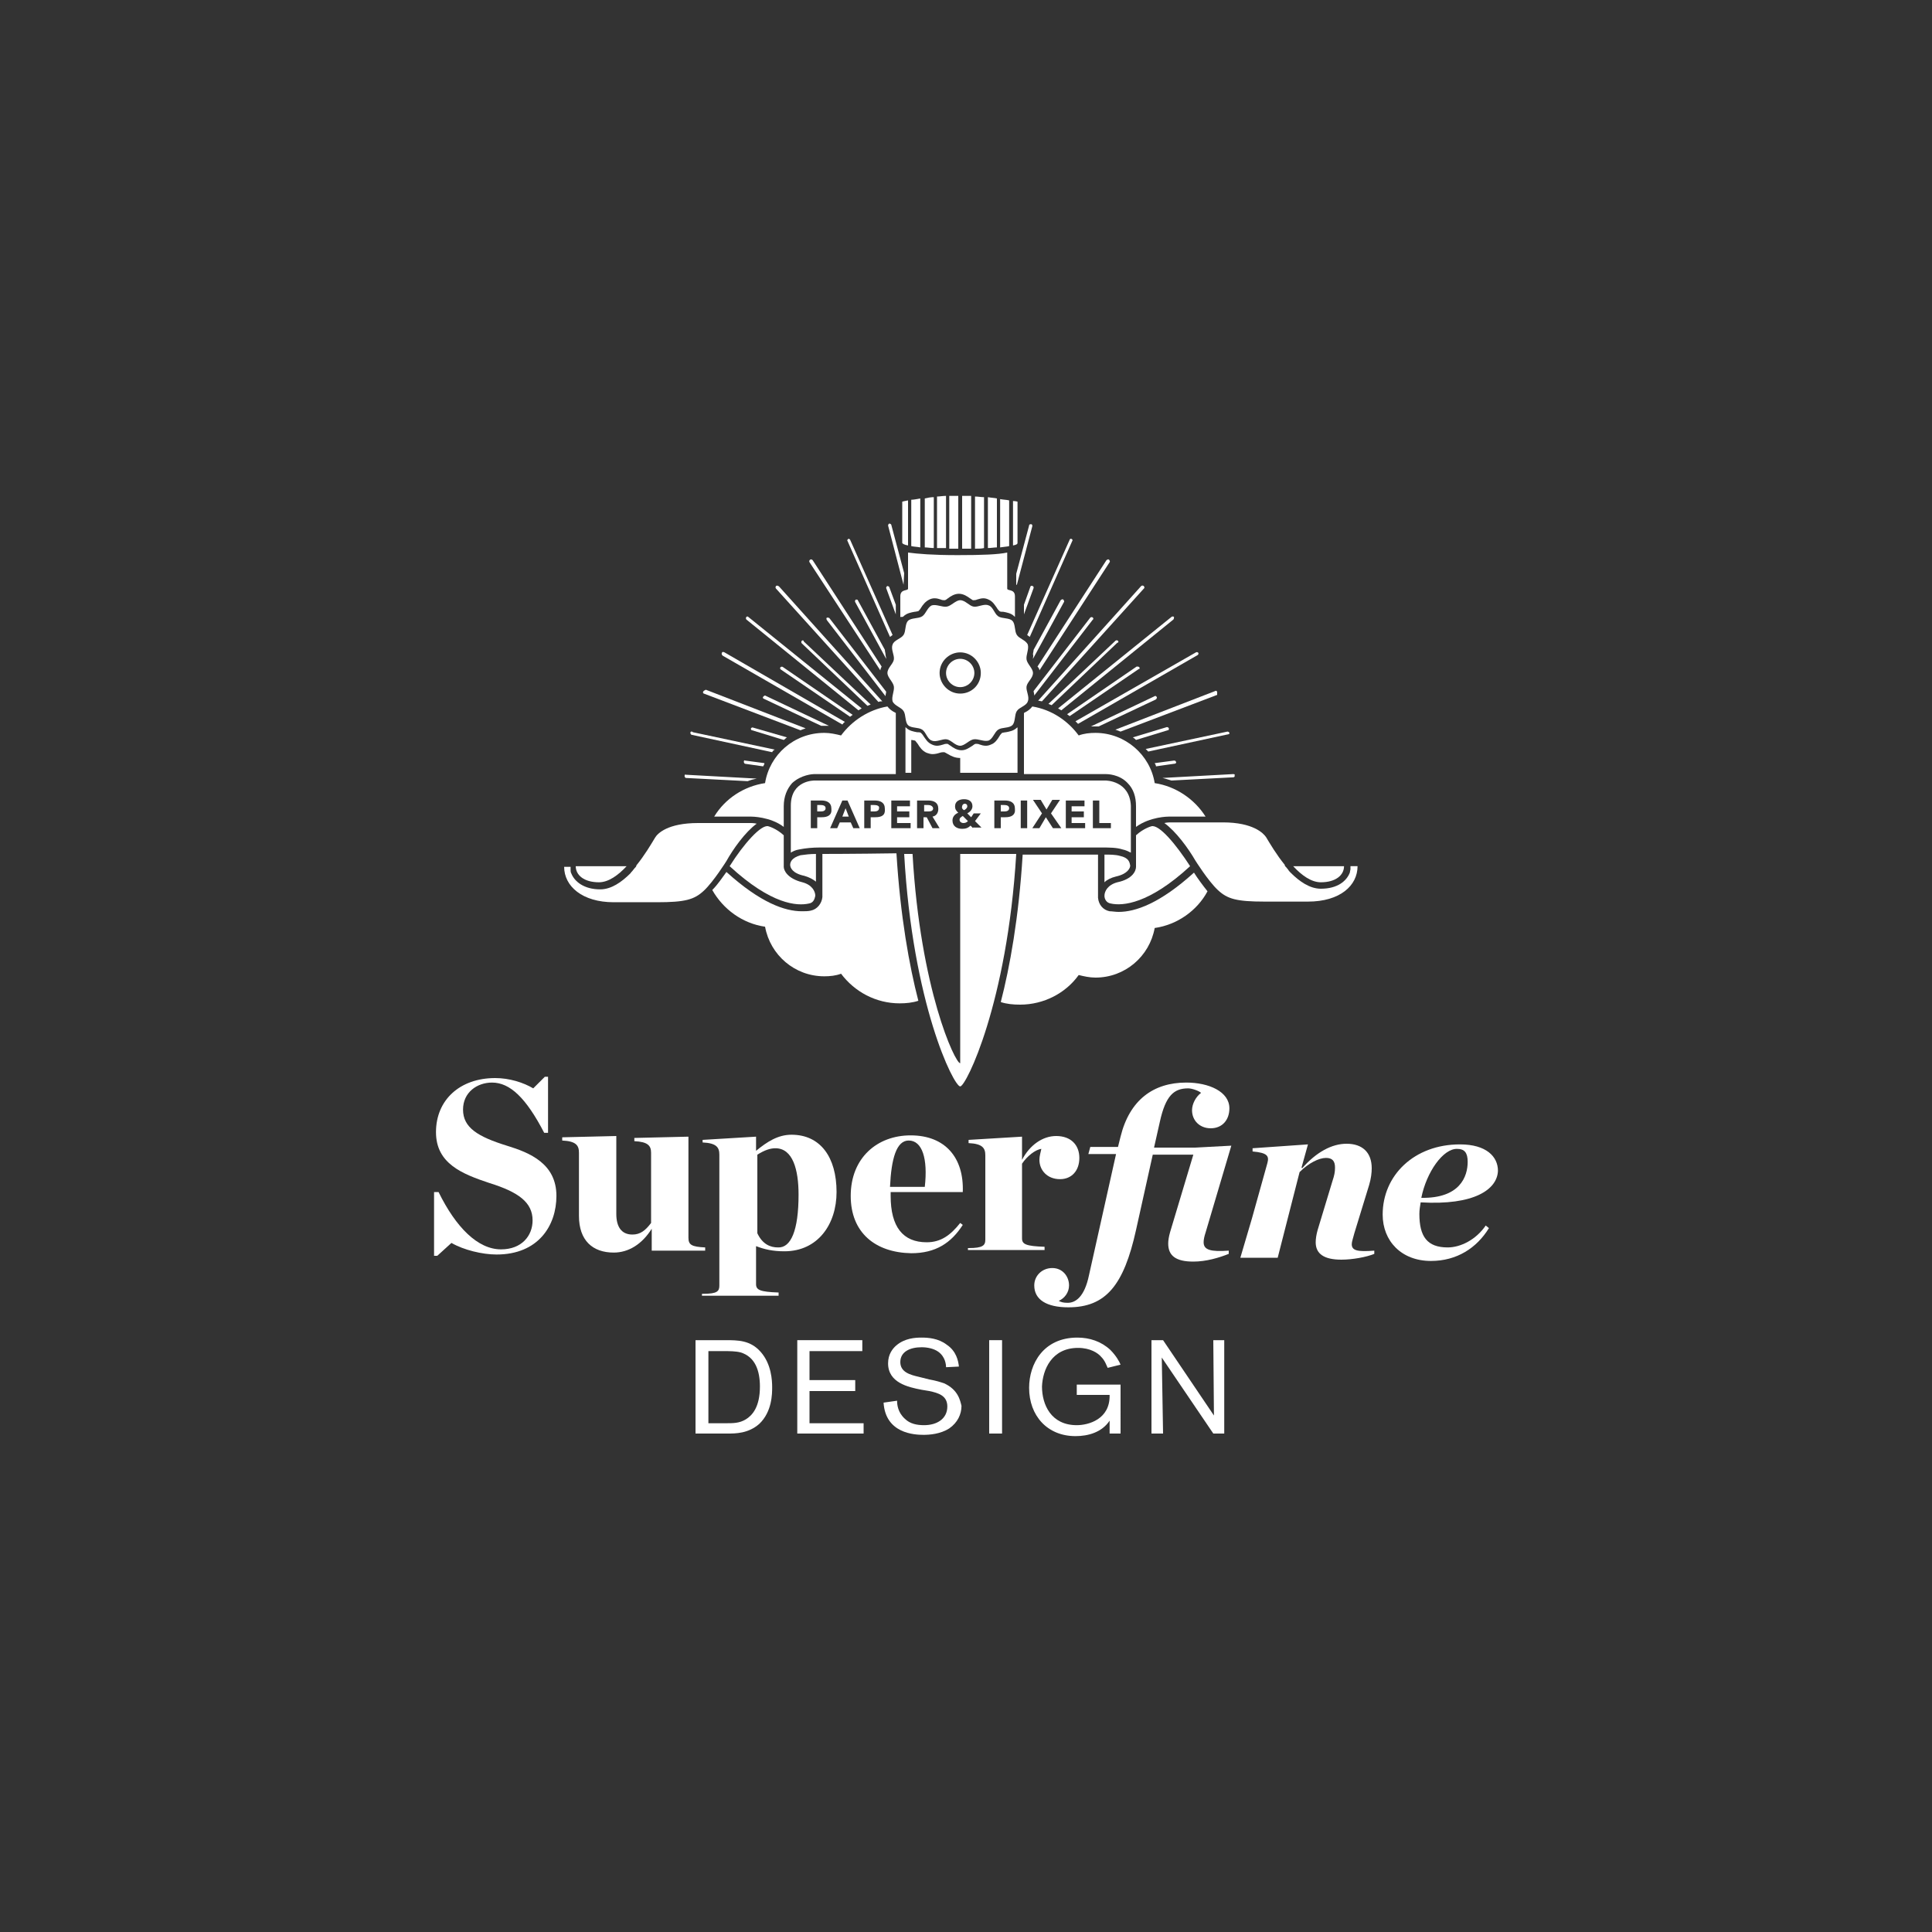 <?xml version="1.0" encoding="utf-8"?>
<!-- Generator: Adobe Illustrator 22.1.0, SVG Export Plug-In . SVG Version: 6.00 Build 0)  -->
<svg version="1.1" id="Layer_1" xmlns="http://www.w3.org/2000/svg" xmlns:xlink="http://www.w3.org/1999/xlink" x="0px" y="0px"
	 viewBox="0 0 300 300" style="enable-background:new 0 0 300 300;" xml:space="preserve">
<rect x="0" y="0" width="300" height="300" fill="#333333" stroke="none"/>
<style type="text/css">
	.st0{fill:#FFFFFF;}
</style>
<g>
	<g>
		<g>
			<path class="st0" d="M138.2,98.9c0.1-0.1,0.3-0.2,0.4-0.3l-6.6-14.8c-0.1-0.1-0.2-0.2-0.3-0.1c-0.1,0.1-0.2,0.2-0.1,0.3
				L138.2,98.9z"/>
			<path class="st0" d="M140.3,90.8C140.3,90.8,140.3,90.8,140.3,90.8l0.1-1.8l-2-7.5c0-0.1-0.2-0.2-0.3-0.2c-0.1,0-0.2,0.2-0.2,0.3
				L140.3,90.8z"/>
			<path class="st0" d="M139.1,95.4v-1.5l-1-2.7c0-0.1-0.2-0.2-0.3-0.2c-0.1,0-0.2,0.2-0.2,0.3L139.1,95.4z"/>
			<path class="st0" d="M106.3,120.5c0,0.1,0.1,0.3,0.2,0.3l9.6,0.5c0.5-0.2,0.9-0.3,1.4-0.4l-11-0.6
				C106.4,120.2,106.3,120.3,106.3,120.5z"/>
			<path class="st0" d="M136.7,104.1c0-0.2,0.1-0.4,0.2-0.6L126.2,87c-0.1-0.1-0.2-0.2-0.4-0.1c-0.1,0.1-0.2,0.2-0.1,0.4
				L136.7,104.1z"/>
			<path class="st0" d="M116.6,113.1c0,0.1,0,0.3,0.2,0.3l4.9,1.5c0.2-0.1,0.3-0.3,0.5-0.4L117,113
				C116.8,112.9,116.7,113,116.6,113.1z"/>
			<path class="st0" d="M107.2,113.8c0,0.1,0.1,0.3,0.2,0.3l12.5,2.7c0.1-0.2,0.2-0.3,0.4-0.4l-12.7-2.7
				C107.4,113.5,107.2,113.6,107.2,113.8z"/>
			<path class="st0" d="M115.5,118.3c0,0.1,0.1,0.3,0.2,0.3l2.8,0.4c0.1-0.2,0.2-0.3,0.2-0.5l-3-0.4
				C115.6,118,115.5,118.1,115.5,118.3z"/>
			<path class="st0" d="M169.7,95.9c-0.1-0.1-0.3-0.1-0.4,0l-8.8,11.4c0,0.2,0.1,0.4,0.1,0.7l9.1-11.8
				C169.8,96.2,169.8,96,169.7,95.9z"/>
			<path class="st0" d="M109.2,107.4c-0.1,0.1,0,0.3,0.1,0.3l15,5.7c0.2-0.1,0.5-0.2,0.8-0.3l-15.5-6
				C109.4,107.2,109.2,107.3,109.2,107.4z"/>
			<path class="st0" d="M159.9,98.9l6.6-14.9c0.1-0.1,0-0.3-0.1-0.3c-0.1-0.1-0.3,0-0.3,0.1l-6.6,14.8
				C159.6,98.7,159.8,98.8,159.9,98.9z"/>
			<path class="st0" d="M161.4,104.1l10.9-16.8c0.1-0.1,0-0.3-0.1-0.4c-0.1-0.1-0.3,0-0.4,0.1l-10.7,16.5
				C161.3,103.7,161.4,103.9,161.4,104.1z"/>
			<path class="st0" d="M132.9,93.1c-0.1,0.1-0.2,0.2-0.1,0.4l4.8,8.8c0,0,0-0.1,0-0.1c0-0.1-0.1-0.4-0.1-0.6c0-0.2-0.1-0.4-0.1-0.7
				l-4.2-7.7C133.2,93.1,133,93.1,132.9,93.1z"/>
			<path class="st0" d="M128.4,95.9c-0.1,0.1-0.1,0.2,0,0.4l9.1,11.8c0-0.2,0.1-0.5,0.1-0.7c0,0,0,0,0,0L128.8,96
				C128.7,95.9,128.6,95.9,128.4,95.9z"/>
			<path class="st0" d="M160,91.1l-1,2.8v1.5l1.5-4.1c0-0.1,0-0.3-0.2-0.3C160.2,90.9,160,91,160,91.1z"/>
			<path class="st0" d="M160.3,81.7c0-0.1,0-0.3-0.2-0.3c-0.1,0-0.3,0-0.3,0.2l-2,7.5v1.7c0,0,0,0,0.1,0L160.3,81.7z"/>
			<path class="st0" d="M160.4,102.2c0,0,0,0.1,0,0.1l4.8-8.8c0.1-0.1,0-0.3-0.1-0.4c-0.1-0.1-0.3,0-0.4,0.1l-4.2,7.7
				c0,0.2-0.1,0.5-0.1,0.7C160.5,101.8,160.4,102.1,160.4,102.2z"/>
			<path class="st0" d="M189,107.4c-0.1-0.1-0.2-0.2-0.3-0.1l-15.5,6c0.3,0.1,0.5,0.2,0.8,0.3l15-5.7C189,107.7,189,107.5,189,107.4
				z"/>
			<path class="st0" d="M179.6,108.2c-0.1-0.1-0.2-0.2-0.3-0.1l-9.9,4.7c0.2,0,0.5,0,0.7,0c0.2,0,0.3,0,0.5,0l8.9-4.2
				C179.6,108.5,179.7,108.3,179.6,108.2z"/>
			<path class="st0" d="M118.5,108.2c-0.1,0.1,0,0.3,0.1,0.3l8.9,4.2c0.2,0,0.3,0,0.5,0c0.2,0,0.5,0,0.7,0l-9.9-4.7
				C118.7,108,118.6,108.1,118.5,108.2z"/>
			<path class="st0" d="M181.5,113.1c0-0.1-0.2-0.2-0.3-0.2l-5.3,1.6c0.2,0.1,0.4,0.3,0.5,0.4l4.9-1.5
				C181.5,113.4,181.5,113.3,181.5,113.1z"/>
			<path class="st0" d="M191.5,120.2l-11,0.6c0.5,0.1,1,0.3,1.4,0.4l9.6-0.5c0.1,0,0.3-0.1,0.2-0.3
				C191.8,120.3,191.7,120.2,191.5,120.2z"/>
			<path class="st0" d="M176.9,103.6c-0.1-0.1-0.2-0.1-0.4-0.1l-10.8,7.4c0.1,0.1,0.3,0.2,0.4,0.3l10.7-7.3
				C177,103.9,177,103.7,176.9,103.6z"/>
			<path class="st0" d="M190.9,113.8c0-0.1-0.2-0.2-0.3-0.2l-12.7,2.7c0.1,0.1,0.3,0.3,0.4,0.4l12.5-2.7
				C190.9,114,190.9,113.9,190.9,113.8z"/>
			<path class="st0" d="M182.6,118.3c0-0.1-0.1-0.2-0.3-0.2l-3,0.4c0.1,0.2,0.2,0.3,0.2,0.5l2.8-0.4
				C182.6,118.6,182.7,118.4,182.6,118.3z"/>
			<path class="st0" d="M186.1,101.4c-0.1-0.1-0.2-0.2-0.4-0.1L167,112c0.1,0.1,0.3,0.3,0.4,0.4l18.6-10.7
				C186.1,101.6,186.1,101.5,186.1,101.4z"/>
			<path class="st0" d="M115.9,95.8c-0.1,0.1-0.1,0.3,0,0.4l17.4,14.1c0.2-0.1,0.3-0.2,0.5-0.3l-17.6-14.2
				C116.1,95.7,116,95.7,115.9,95.8z"/>
			<path class="st0" d="M121.2,103.6c-0.1,0.1-0.1,0.3,0.1,0.4l10.7,7.3c0.1-0.1,0.3-0.2,0.4-0.3l-10.8-7.4
				C121.5,103.5,121.3,103.5,121.2,103.6z"/>
			<path class="st0" d="M182.3,95.8c-0.1-0.1-0.3-0.1-0.4,0L164.3,110c0.2,0.1,0.3,0.2,0.5,0.3l17.4-14.1
				C182.3,96.1,182.3,95.9,182.3,95.8z"/>
			<path class="st0" d="M112.1,101.4c-0.1,0.1,0,0.3,0.1,0.4l18.6,10.7c0.1-0.1,0.2-0.3,0.4-0.4l-18.7-10.8
				C112.3,101.2,112.1,101.2,112.1,101.4z"/>
			<path class="st0" d="M124.5,99.5c-0.1,0.1-0.1,0.3,0,0.4l10.2,9.7c0.2-0.1,0.3-0.1,0.5-0.2l-10.4-9.8
				C124.8,99.4,124.6,99.4,124.5,99.5z"/>
			<path class="st0" d="M173.6,99.5c-0.1-0.1-0.3-0.1-0.4,0l-10.4,9.8c0.2,0.1,0.3,0.1,0.5,0.2l10.2-9.7
				C173.7,99.8,173.7,99.6,173.6,99.5z"/>
			<path class="st0" d="M177.6,91c-0.1-0.1-0.3-0.1-0.4,0l-16,17.8c0.2,0,0.4,0.1,0.6,0.1l15.9-17.6C177.7,91.2,177.7,91.1,177.6,91
				z"/>
			<path class="st0" d="M120.5,91c-0.1,0.1-0.1,0.3,0,0.4l15.9,17.6c0.2-0.1,0.4-0.1,0.6-0.1l-16-17.8
				C120.8,90.9,120.6,90.9,120.5,91z"/>
		</g>
		<g>
			<path class="st0" d="M171.7,120.2c0.2,0,2.1,0,3.4,1.4c0.9,0.9,1.3,2.1,1.3,3.6v3.2c2.2-1.6,5-1.6,5.1-1.6h5.7
				c-1.7-2.7-4.6-4.7-7.9-5.2c-0.7-4.4-4.6-7.8-9.2-7.8c-0.9,0-1.8,0.1-2.6,0.4c-1.7-2.3-4.2-4-7.2-4.5c-0.3,0.4-0.7,0.7-1.1,0.9
				c-0.1,0-0.1,0.1-0.2,0.1v9.5H171.7z"/>
			<path class="st0" d="M185.4,135.5c-5.3,4.8-9.1,6.1-11.7,6.1c-0.5,0-1-0.1-1.4-0.1c-1-0.2-1.7-1-1.8-2.1v-6.7c0,0-5.1,0-11.7,0
				c-0.6,9.8-2,17.5-3.4,22.9c0.9,0.3,1.9,0.4,3,0.4c3.7,0,7.1-1.8,9.1-4.6c0.8,0.2,1.7,0.4,2.6,0.4c4.6,0,8.4-3.3,9.2-7.7
				c3.5-0.5,6.6-2.7,8.2-5.7C186.7,137.4,185.9,136.3,185.4,135.5z"/>
			<path class="st0" d="M116.6,126.8c0.1,0,3,0,5.1,1.6v-3.2c0-1.5,0.5-2.7,1.3-3.6c1.4-1.3,3.2-1.4,3.4-1.4h12.7v-9.5
				c-0.1,0-0.1-0.1-0.2-0.1c-0.4-0.2-0.8-0.5-1.1-0.9c-2.9,0.5-5.5,2.2-7.2,4.5c-0.8-0.2-1.7-0.4-2.6-0.4c-4.7,0-8.5,3.4-9.2,7.8
				c-3.3,0.5-6.2,2.4-7.9,5.2H116.6z"/>
			<path class="st0" d="M127.7,132.6v6.7c-0.1,1-0.8,1.9-1.8,2.1c-0.4,0.1-0.9,0.1-1.4,0.1c-2.6,0-6.4-1.3-11.7-6.1
				c-0.6,0.8-1.3,1.9-2.2,2.8c1.7,3,4.7,5.2,8.2,5.7c0.8,4.4,4.6,7.7,9.2,7.7c0.9,0,1.8-0.1,2.6-0.4c2.1,2.8,5.4,4.6,9.1,4.6
				c1,0,2-0.1,2.9-0.4c-1.4-5.4-2.8-13.1-3.4-22.9C132.7,132.6,127.7,132.6,127.7,132.6z"/>
		</g>
		<g>
			<path class="st0" d="M156.7,77.7c-0.4-0.1-0.9-0.1-1.4-0.2v7.5c0.6-0.1,1-0.1,1.4-0.2V77.7z"/>
			<path class="st0" d="M154.8,77.4c-0.4-0.1-0.9-0.1-1.4-0.2v7.9c0.5,0,1-0.1,1.4-0.1V77.4z"/>
			<path class="st0" d="M147.4,85.2c0.5,0,1,0,1.4,0V77c0,0,0,0,0,0c-0.5,0-1,0-1.4,0V85.2z"/>
			<path class="st0" d="M150.8,77c-0.5,0-1,0-1.4,0v8.2c0.5,0,1,0,1.4,0V77z"/>
			<path class="st0" d="M152.8,77.2c-0.5,0-0.9-0.1-1.4-0.1v8.1c0.5,0,1,0,1.4-0.1V77.2z"/>
			<path class="st0" d="M145,77.2c-0.5,0-1,0.1-1.4,0.2V85c0.4,0,0.9,0.1,1.4,0.1V77.2z"/>
			<path class="st0" d="M157.3,77.8v6.9c0.5-0.1,0.7-0.2,0.7-0.4l0-6.4C158,77.9,157.7,77.8,157.3,77.8z"/>
			<path class="st0" d="M146.9,77c-0.5,0-1,0.1-1.4,0.1v8c0.5,0,0.9,0,1.4,0V77z"/>
			<path class="st0" d="M141,77.7c-0.6,0.1-0.9,0.2-0.9,0.2l0,6.4c0,0.1,0.3,0.3,0.9,0.4V77.7z"/>
			<path class="st0" d="M141.5,84.8c0.4,0.1,0.9,0.1,1.4,0.2v-7.6c-0.6,0.1-1,0.2-1.4,0.2V84.8z"/>
		</g>
		<path class="st0" d="M140.3,95.7c0.5-0.5,1.2-0.6,1.7-0.7c0.2,0,0.5-0.1,0.6-0.1c0.1-0.1,0.3-0.3,0.4-0.5c0.3-0.5,0.7-1,1.3-1.3
			c0.2-0.1,0.5-0.2,0.8-0.2c0.4,0,0.7,0.1,1,0.2c0.2,0.1,0.4,0.1,0.6,0.1l0,0c0,0,0,0,0,0c0.1,0,0.4-0.2,0.5-0.3
			c0.4-0.3,1-0.7,1.7-0.7c0.7,0,1.3,0.4,1.7,0.7c0.2,0.1,0.4,0.3,0.5,0.3c0.2,0,0.4,0,0.6-0.1c0.3-0.1,0.7-0.2,1-0.2
			c0.3,0,0.6,0.1,0.8,0.2c0.7,0.3,1,0.9,1.3,1.3c0.1,0.2,0.3,0.4,0.4,0.5c0.1,0.1,0.4,0.1,0.6,0.1c0.5,0.1,1.2,0.2,1.7,0.7
			c0,0,0.1,0.1,0.1,0.1c0-1.1,0-2.2,0-3.2c0-1.2-1.2-0.8-1.2-1.2c0-2.2,0-4.1,0-5.6c-1.4,0.3-3.8,0.4-7.7,0.4
			c-3.9,0-6.2-0.2-7.7-0.4c0,1.5,0,3.4,0,5.6c0,0.4-1.2,0-1.2,1.2c0,1.1,0,2.1,0,3.2C140.2,95.8,140.2,95.8,140.3,95.7z"/>
		<g>
			<path class="st0" d="M159.4,106.6c0.1-0.7,1-1.3,1-2.1c0-0.7-0.9-1.4-1-2.1c-0.1-0.7,0.4-1.6,0.2-2.3c-0.3-0.7-1.3-0.9-1.7-1.5
				c-0.4-0.6-0.2-1.7-0.7-2.2c-0.5-0.5-1.6-0.3-2.2-0.7c-0.6-0.4-0.8-1.5-1.5-1.7c-0.7-0.3-1.6,0.3-2.3,0.2c-0.7-0.1-1.3-1-2.1-1
				c-0.7,0-1.4,0.9-2.1,1c-0.7,0.1-1.6-0.4-2.3-0.2c-0.7,0.3-0.9,1.3-1.5,1.7c-0.6,0.4-1.7,0.2-2.2,0.7c-0.5,0.5-0.3,1.6-0.7,2.2
				c-0.4,0.6-1.5,0.8-1.7,1.5c-0.3,0.7,0.3,1.6,0.2,2.3c-0.1,0.7-1,1.3-1,2.1c0,0.7,0.9,1.4,1,2.1c0.1,0.7-0.4,1.6-0.2,2.3
				c0.3,0.7,1.3,0.9,1.7,1.5c0.4,0.6,0.2,1.7,0.7,2.2c0.5,0.5,1.6,0.3,2.2,0.7c0.6,0.4,0.8,1.5,1.5,1.7c0.7,0.3,1.6-0.3,2.3-0.2
				c0.7,0.1,1.3,1,2.1,1c0.7,0,1.4-0.9,2.1-1c0.7-0.1,1.6,0.4,2.3,0.2c0.7-0.3,0.9-1.3,1.5-1.7c0.6-0.4,1.7-0.2,2.2-0.7
				c0.5-0.5,0.3-1.6,0.7-2.2c0.4-0.6,1.5-0.8,1.7-1.5C159.9,108.2,159.3,107.3,159.4,106.6z M149.1,107.7c-1.8,0-3.2-1.5-3.2-3.2
				c0-1.8,1.5-3.2,3.2-3.2c1.8,0,3.2,1.5,3.2,3.2C152.3,106.3,150.9,107.7,149.1,107.7z"/>
			<path class="st0" d="M149.1,102.3c-1.2,0-2.2,1-2.2,2.2c0,1.2,1,2.2,2.2,2.2c1.2,0,2.2-1,2.2-2.2
				C151.3,103.3,150.3,102.3,149.1,102.3z"/>
		</g>
		<g>
			<path class="st0" d="M141.5,120.2c0-4.7,0-1.3,0-5.3c0.2,0,0.5,0.1,0.6,0.1c0.1,0.1,0.3,0.4,0.4,0.5c0.3,0.5,0.7,1.1,1.4,1.4
				c0.3,0.1,0.6,0.2,0.9,0.2c0.4,0,0.8-0.1,1.1-0.2c0.3-0.1,0.5-0.1,0.7-0.1c0.1,0,0.4,0.2,0.6,0.3c0.5,0.3,1.1,0.6,1.9,0.6
				c0,0,0,0.8,0,2.3h8.9c0-2.5,0-4.8,0-7.1c0,0.1-0.1,0.1-0.1,0.1c-0.5,0.5-1.2,0.6-1.7,0.7c-0.2,0-0.5,0.1-0.6,0.1
				c-0.1,0.1-0.3,0.3-0.4,0.5c-0.3,0.5-0.7,1.1-1.3,1.3c-0.2,0.1-0.5,0.2-0.8,0.2c-0.4,0-0.7-0.1-1-0.2c-0.2-0.1-0.4-0.1-0.6-0.1
				c0,0,0,0,0,0c-0.1,0-0.4,0.2-0.5,0.3c-0.5,0.3-1,0.7-1.7,0.7c-0.7,0-1.3-0.4-1.7-0.7c-0.2-0.1-0.4-0.3-0.5-0.3
				c-0.1,0-0.4,0-0.6,0.1c-0.3,0.1-0.7,0.2-1,0.2c-0.3,0-0.6-0.1-0.8-0.2c-0.7-0.3-1-0.9-1.3-1.3c-0.1-0.2-0.3-0.4-0.4-0.5
				c-0.1-0.1-0.4-0.1-0.6-0.1c-0.5-0.1-1.2-0.2-1.7-0.7c0,0-0.1-0.1-0.1-0.1c0,2.3,0,4.6,0,7.1H141.5z"/>
			<path class="st0" d="M149.1,132.6c0,13.9,0,32.5,0,32.5c-0.8,0-6.2-11.5-7.4-32.5c-0.4,0-0.9,0-1.3,0c1.3,23.3,7.7,36.1,8.7,36.1
				c0.9,0,7.3-12.9,8.7-36.1C155,132.6,152,132.6,149.1,132.6z"/>
		</g>
		<g>
			<path class="st0" d="M93,137c1.5,0,3-1.1,4.3-2.5h-7.9C89.4,135.9,90.7,137,93,137z"/>
		</g>
		<path class="st0" d="M117.5,127.9L117.5,127.9c-0.4-0.1-0.9-0.1-0.9-0.1s-2.9,0-8.2,0c-4.7,0-6.3,1.6-6.7,2.3
			c-0.6,1-1.6,2.7-2.9,4.3l0,0.1h0c-0.1,0.2-0.3,0.3-0.4,0.5c0,0-0.1,0.1-0.1,0.1c-0.1,0.2-0.3,0.3-0.4,0.5c0,0,0,0,0,0
			c-1.4,1.4-3,2.5-4.7,2.5c-2.5,0-4-1.2-4.5-2.5h0c0,0,0,0,0,0c-0.1-0.1-0.1-0.5-0.1-0.5c0-0.1,0-0.5,0-0.5c0,0-1,0-1,0
			c0,3,2.8,5.5,7.7,5.5c3.6,0,2.3,0,6.7,0c4.4,0,5.8-0.4,7.3-1.8c1.5-1.4,3.5-4.6,3.5-4.6C113.8,131.9,115.7,129.2,117.5,127.9z"/>
		<g>
			<path class="st0" d="M124.6,137c-2.4-0.6-2.9-1.9-2.9-2.4v-4.9c-1.2-1.1-2.4-1.4-2.4-1.4c-1.1-0.3-3.8,2.7-6,6.2
				c6.5,6,10.5,6.2,12.3,5.8c0.7-0.1,0.9-0.7,1-1.2C126.6,138.4,126.1,137.4,124.6,137z"/>
		</g>
		<g>
			<path class="st0" d="M122.7,134.3c0,0.4,0.3,1.3,2.2,1.7c0.7,0.2,1.3,0.5,1.8,0.9v-4.3c-0.9,0-1.7,0.1-2.4,0.2
				C122.9,133.2,122.7,133.9,122.7,134.3z"/>
		</g>
		<g>
			<path class="st0" d="M205.1,137c2.3,0,3.6-1.1,3.6-2.5h-7.9C202.1,135.9,203.6,137,205.1,137z"/>
		</g>
		<path class="st0" d="M209.7,134.5c0,0,0,0.3,0,0.5c0,0-0.1,0.4-0.1,0.5c0,0,0,0,0,0h0c-0.5,1.3-1.9,2.5-4.5,2.5
			c-1.7,0-3.3-1.1-4.7-2.5c0,0,0,0,0,0c-0.1-0.1-0.3-0.3-0.4-0.5c0,0-0.1-0.1-0.1-0.1c-0.1-0.2-0.3-0.3-0.4-0.5h0l0-0.1
			c-1.3-1.6-2.3-3.3-2.9-4.3c-0.4-0.6-2-2.3-6.7-2.3c-5.2,0-8.2,0-8.2,0s-0.5,0-0.9,0.1l0,0c1.8,1.3,3.7,3.9,4.8,5.8
			c0,0,2,3.2,3.5,4.6c1.5,1.4,2.9,1.8,7.3,1.8c4.4,0,3.1,0,6.7,0c5,0,7.7-2.5,7.7-5.5C210.8,134.5,209.7,134.5,209.7,134.5z"/>
		<g>
			<path class="st0" d="M178.8,128.3c0,0-1.2,0.3-2.4,1.4v4.9c0,0.6-0.5,1.9-2.9,2.4c-1.5,0.4-2,1.4-2,2.1c0,0.5,0.3,1.1,1,1.2
				c1.8,0.4,5.9,0.1,12.3-5.8C182.6,131.1,180,128,178.8,128.3z"/>
		</g>
		<g>
			<path class="st0" d="M173.9,132.9c-0.7-0.2-1.6-0.2-2.4-0.2v4.3c0.4-0.4,1-0.7,1.8-0.9c1.8-0.4,2.2-1.3,2.2-1.7
				C175.4,133.9,175.3,133.2,173.9,132.9z"/>
		</g>
		<g>
			<path class="st0" d="M149,127.3c0,0.3,0.3,0.5,0.6,0.5c0.3,0,0.5-0.1,0.7-0.3l-0.8-0.8C149.2,126.9,149,127,149,127.3z"/>
			<path class="st0" d="M155.9,125h-0.5v1h0.6c0.3,0,0.7-0.1,0.7-0.5C156.7,125.1,156.3,125,155.9,125z"/>
			<path class="st0" d="M144.1,125h-0.6v1h0.6c0.3,0,0.8,0,0.8-0.5C144.8,125.1,144.4,125,144.1,125z"/>
			<path class="st0" d="M149.7,125.8c0.2-0.1,0.5-0.3,0.5-0.6c0-0.3-0.2-0.4-0.4-0.4c-0.2,0-0.4,0.2-0.4,0.4
				C149.3,125.5,149.5,125.7,149.7,125.8z"/>
			<path class="st0" d="M135.7,125h-0.5v1h0.6c0.3,0,0.7-0.1,0.7-0.5C136.6,125.1,136.1,125,135.7,125z"/>
			<polygon class="st0" points="130.8,126.8 131.8,126.8 131.3,125.5 			"/>
			<path class="st0" d="M127.4,125h-0.5v1h0.6c0.3,0,0.7-0.1,0.7-0.5C128.2,125.1,127.8,125,127.4,125z"/>
			<path class="st0" d="M171.7,121.2h-22.6h-22.6c0,0-3.7-0.1-3.7,3.9v7.3c0.3-0.2,0.7-0.4,1.3-0.5c1-0.2,2.1-0.3,3.2-0.3v0l21.9,0
				l21.9,0v0c1.1,0,2.3,0,3.2,0.3c0.5,0.1,0.9,0.3,1.3,0.5v-7.3C175.4,121.2,171.7,121.2,171.7,121.2z M127.6,126.9h-0.7v1.7h-1
				v-4.3h1.6c0.9,0,1.6,0.3,1.6,1.3C129.2,126.6,128.5,126.9,127.6,126.9z M132.5,128.6l-0.4-0.9h-1.7l-0.4,0.9h-1.1l1.9-4.3h0.8
				l1.9,4.3H132.5z M135.9,126.9h-0.7v1.7h-1v-4.3h1.6c0.9,0,1.6,0.3,1.6,1.3C137.5,126.6,136.9,126.9,135.9,126.9z M141.5,128.6
				h-3.1v-4.3h2.9v0.9h-2v0.8h1.9v0.9h-1.9v0.9h2.1V128.6z M144.8,128.6l-0.9-1.7h-0.5v1.7h-1v-4.3h1.7c0.9,0,1.6,0.3,1.6,1.3
				c0,0.6-0.3,1.1-0.9,1.2l1.1,1.8H144.8z M151.1,128.6l-0.4-0.4c-0.4,0.4-0.8,0.5-1.3,0.5c-0.8,0-1.5-0.4-1.5-1.3
				c0-0.6,0.4-1,0.9-1.2c-0.3-0.3-0.5-0.5-0.5-1c0-0.8,0.7-1.1,1.4-1.1c0.7,0,1.3,0.3,1.3,1.1c0,0.5-0.4,0.9-0.8,1.1l0.6,0.6
				l0.4-0.6h1.1l-0.9,1.2l1,1H151.1z M156.1,126.9h-0.7v1.7h-1v-4.3h1.6c0.9,0,1.6,0.3,1.6,1.3C157.7,126.6,157,126.9,156.1,126.9z
				 M159.5,128.6h-1v-4.3h1V128.6z M163.5,128.6l-1.1-1.7l-1,1.7h-1.1l1.5-2.3l-1.4-2.1h1.2l0.9,1.5l0.9-1.5h1.2l-1.4,2.1l1.6,2.3
				H163.5z M168.6,128.6h-3.1v-4.3h2.9v0.9h-2v0.8h1.9v0.9h-1.9v0.9h2.1V128.6z M172.4,128.6h-2.7v-4.3h1v3.5h1.8V128.6z"/>
		</g>
	</g>
	<g>
		<path class="st0" d="M112.6,208.1H108v14.5h5c1.2,0,3.2,0,4.9-1.5c2-1.9,2-4.7,2-5.7c0-1-0.1-3.6-1.8-5.5
			C116.5,208.1,114.6,208.1,112.6,208.1z M115.8,220.4c-1,0.6-1.9,0.6-3.2,0.6H110v-11.2h2.3c1,0,1.9,0,2.7,0.2c2.3,0.7,3,2.9,3,5.3
			C118,218.5,116.8,219.8,115.8,220.4z"/>
		<polygon class="st0" points="125.7,216 132.8,216 132.8,214.3 125.7,214.3 125.7,209.8 133.9,209.8 133.9,208.1 123.8,208.1 
			123.8,222.6 134.1,222.6 134.1,221 125.7,221 		"/>
		<path class="st0" d="M146.6,214.8c-0.6-0.2-1.2-0.4-2.3-0.6l-1.6-0.4c-1.3-0.3-2.9-0.7-2.9-2.3c0-1.6,1.5-2.3,3.3-2.3
			c0.9,0,1.9,0.2,2.6,0.7c1.1,0.8,1.2,2,1.2,2.4l2-0.1c-0.1-0.9-0.4-2.4-1.9-3.4c-1.3-1-2.9-1.1-3.9-1.1c-1,0-2.6,0.1-3.9,1.2
			c-0.6,0.5-1.3,1.4-1.3,2.8c0,3,3.1,3.7,5.2,4.1l1.2,0.2c1.4,0.3,2.8,0.7,2.8,2.4c0,1.9-1.6,2.9-3.6,2.9c-1.1,0-2.2-0.2-3-1
			c-1.1-1-1.2-2.2-1.2-2.8l-2.1,0.3c0.3,4.8,4.8,5,6.2,5c0.9,0,2.6-0.1,4-1c1.3-0.9,1.9-2.2,1.9-3.5
			C149.1,217.5,148.8,215.8,146.6,214.8z"/>
		<rect x="153.6" y="208.1" class="st0" width="2" height="14.5"/>
		<path class="st0" d="M167.4,209.3c1.9,0,3.1,0.8,3.6,1.4c0.6,0.6,0.8,1.3,1,1.7l2-0.5c-0.2-0.5-0.7-1.4-1.6-2.3
			c-1.4-1.3-3.2-1.9-5.1-1.9c-5.3,0-7.5,4.1-7.5,7.8c0,4.3,2.8,7.5,7.2,7.5c2,0,4.1-0.6,5.3-2.4v2h1.7V215h-6.8v1.6h5.1
			c0.1,3.8-3.3,4.7-5.1,4.7c-4,0-5.4-3.2-5.4-6C161.9,212.7,163.3,209.3,167.4,209.3z"/>
		<polygon class="st0" points="188.5,219.8 180.6,208.1 178.8,208.1 178.8,222.6 180.6,222.6 180.4,210.8 188.4,222.6 190.1,222.6 
			190.1,208.1 188.4,208.1 		"/>
	</g>
	<g>
		<path class="st0" d="M67.5,185.1h0.6c2.7,5.5,6.1,8.9,9.7,8.9c3.2,0,4.9-2.1,4.9-4.5c0-2.8-2.2-4.4-6.7-5.8
			c-4.2-1.4-8.3-3-8.3-7.9c0-5,3.7-8.4,9.2-8.4c2.2,0,4.4,0.7,5.9,1.6l1.8-1.8h0.5v8.7h-0.6c-2.8-5.4-5.3-7.8-8.1-7.8
			c-2.3,0-4.5,1.5-4.5,4.2c0,2.8,2.3,4.2,6.8,5.6c3.6,1.1,7.7,2.8,7.7,7.8c0,4.6-2.8,9.1-9.3,9.1c-2.2,0-5.1-0.7-7-1.8l-2.2,2h-0.5
			V185.1z"/>
		<path class="st0" d="M89.9,188.8V179c0-1.1-0.4-1.8-2.6-1.9v-0.5l8.4-0.2v12.1c0,2,0.8,3.2,2.5,3.2c1.2,0,2-0.6,2.9-1.8V179
			c0-1.1-0.5-1.7-2.6-1.8v-0.5l8.4-0.2v15.7c0,1.1,0.5,1.4,2.6,1.5v0.5h-8.3v-3.4c-1.5,2.4-3.6,3.7-5.9,3.7
			C92,194.5,89.9,192.6,89.9,188.8z"/>
		<path class="st0" d="M109.2,200.9c2.2,0,2.5-0.4,2.5-1.3v-20.3c0-1.1-0.4-1.8-2.6-1.9V177l8.3-0.5v2.2c1.7-1.4,3.4-2.5,5.5-2.5
			c4.5,0,7,3.5,7,8.9c0,5-2.9,9.2-8.1,9.2c-1.8,0-3.1-0.3-4.4-0.8v5.9c0,0.9,0.6,1.2,3.5,1.3v0.5h-11.9V200.9z M124,185.5
			c0-3.9-0.9-7.2-3.6-7.2c-0.8,0-1.7,0.3-2.8,1v12.2c0.8,1.7,2,2.2,3.2,2.2C122.8,193.8,124,191.1,124,185.5z"/>
		<path class="st0" d="M132.1,185.7c0-5.9,4.1-9.4,9.3-9.4c5.4,0,8.3,3.5,8.1,8.8h-11.2v0.5v0.1c0,4.8,1.9,7.2,5.6,7.2
			c2.2,0,3.7-1.1,5.2-3l0.4,0.3c-1.8,2.8-4.2,4.4-8,4.4C135.9,194.5,132.1,191.4,132.1,185.7z M138.2,184.3h5.4
			c0.5-4.4-0.4-7.2-2.5-7.2C139.2,177.1,138.4,179.9,138.2,184.3z"/>
		<path class="st0" d="M150.4,193.8c2.2,0,2.6-0.4,2.6-1.3v-13.1c0-1.1-0.4-1.8-2.6-1.9V177l8.3-0.5v3.6c1.2-2.3,3.2-3.7,5.3-3.7
			c2.3,0,3.6,1.4,3.6,3.4c0,2-1.2,3.3-3,3.3c-2,0-3.2-1.4-3.2-3c0-0.6,0.2-1.2,0.3-1.7c-0.9,0.1-2.2,1.1-3,2.3v11.6
			c0,0.9,0.6,1.2,3.5,1.3v0.5h-11.9V193.8z"/>
		<path class="st0" d="M176.4,191c-1.9,8.6-4.7,12-10.5,12c-3.4,0-5.3-1.2-5.3-3.4c0-1.5,1.2-2.7,2.8-2.7c1.6,0,2.6,1.3,2.6,2.7
			c0,1.1-0.7,2-1.6,2.4c0.4,0.2,0.7,0.3,1.4,0.3c1.2,0,2.6-0.9,3.3-4.3l4.2-18.8H169l0.3-1.1h4.3l0.4-1.6c1.4-5.7,5.1-8.4,10.2-8.4
			c3.5,0,6.7,1.4,6.7,4c0,1.8-1.1,3.1-2.9,3.1c-1.7,0-2.9-1.2-2.9-2.8c0-1,0.6-2.1,1.4-2.7c-0.3-0.3-1.4-0.7-2-0.7
			c-2.2,0-3.5,1.1-4.4,5.2l-0.9,4h6.4l5.6-0.3l-4,13.5c-0.2,0.6-0.3,1.1-0.3,1.5c0,1.2,1.1,1.5,3.9,1.3v0.5
			c-1.5,0.6-3.5,1.2-5.5,1.2c-2.7,0-3.9-0.9-3.9-2.8c0-0.5,0.1-1.1,0.3-1.8l3.6-12h-6.3L176.4,191z"/>
		<path class="st0" d="M196.8,180.6c0.3-1.1,0-1.6-2.3-1.8v-0.5l8.6-0.6l-1,3.6l0.1,0.1c2.2-2.5,4.6-3.8,6.9-3.8
			c2.5,0,3.9,1.4,3.9,3.8c0,0.7-0.1,1.6-0.4,2.6l-2.3,7.5c-0.2,0.8-0.4,1.3-0.4,1.7c0,1,0.9,1.2,3.5,1v0.5c-1.2,0.5-3.4,0.9-5.1,0.9
			c-2.7,0-4-0.9-4-2.7c0-0.5,0.1-1.2,0.3-1.9l2.3-7.6c0.3-0.9,0.4-1.4,0.4-2.1c0-1-0.4-1.5-1.4-1.5c-1.1,0-2.7,0.8-4.1,2.2
			l-3.4,13.3h-5.8l1.8-6.1L196.8,180.6z"/>
		<path class="st0" d="M220.6,186.7c-0.1,0.6-0.2,1.2-0.2,1.8c0,3.5,1.2,5.2,4.4,5.2c2,0,4.4-1.2,5.9-3.4l0.5,0.4
			c-1.9,3.1-5,5.1-9,5.1c-4.6,0-7.5-3.1-7.5-7.2c0-6.1,4.9-10.9,12-10.9c4.1,0,5.9,1.9,5.9,4.1C232.5,184.7,228.9,187.2,220.6,186.7
			z M220.7,186c6,0.1,7.2-3.3,7.2-5.6c0-1.4-0.5-2-1.6-2C224.1,178.3,221.5,182,220.7,186z"/>
	</g>
</g>
</svg>
